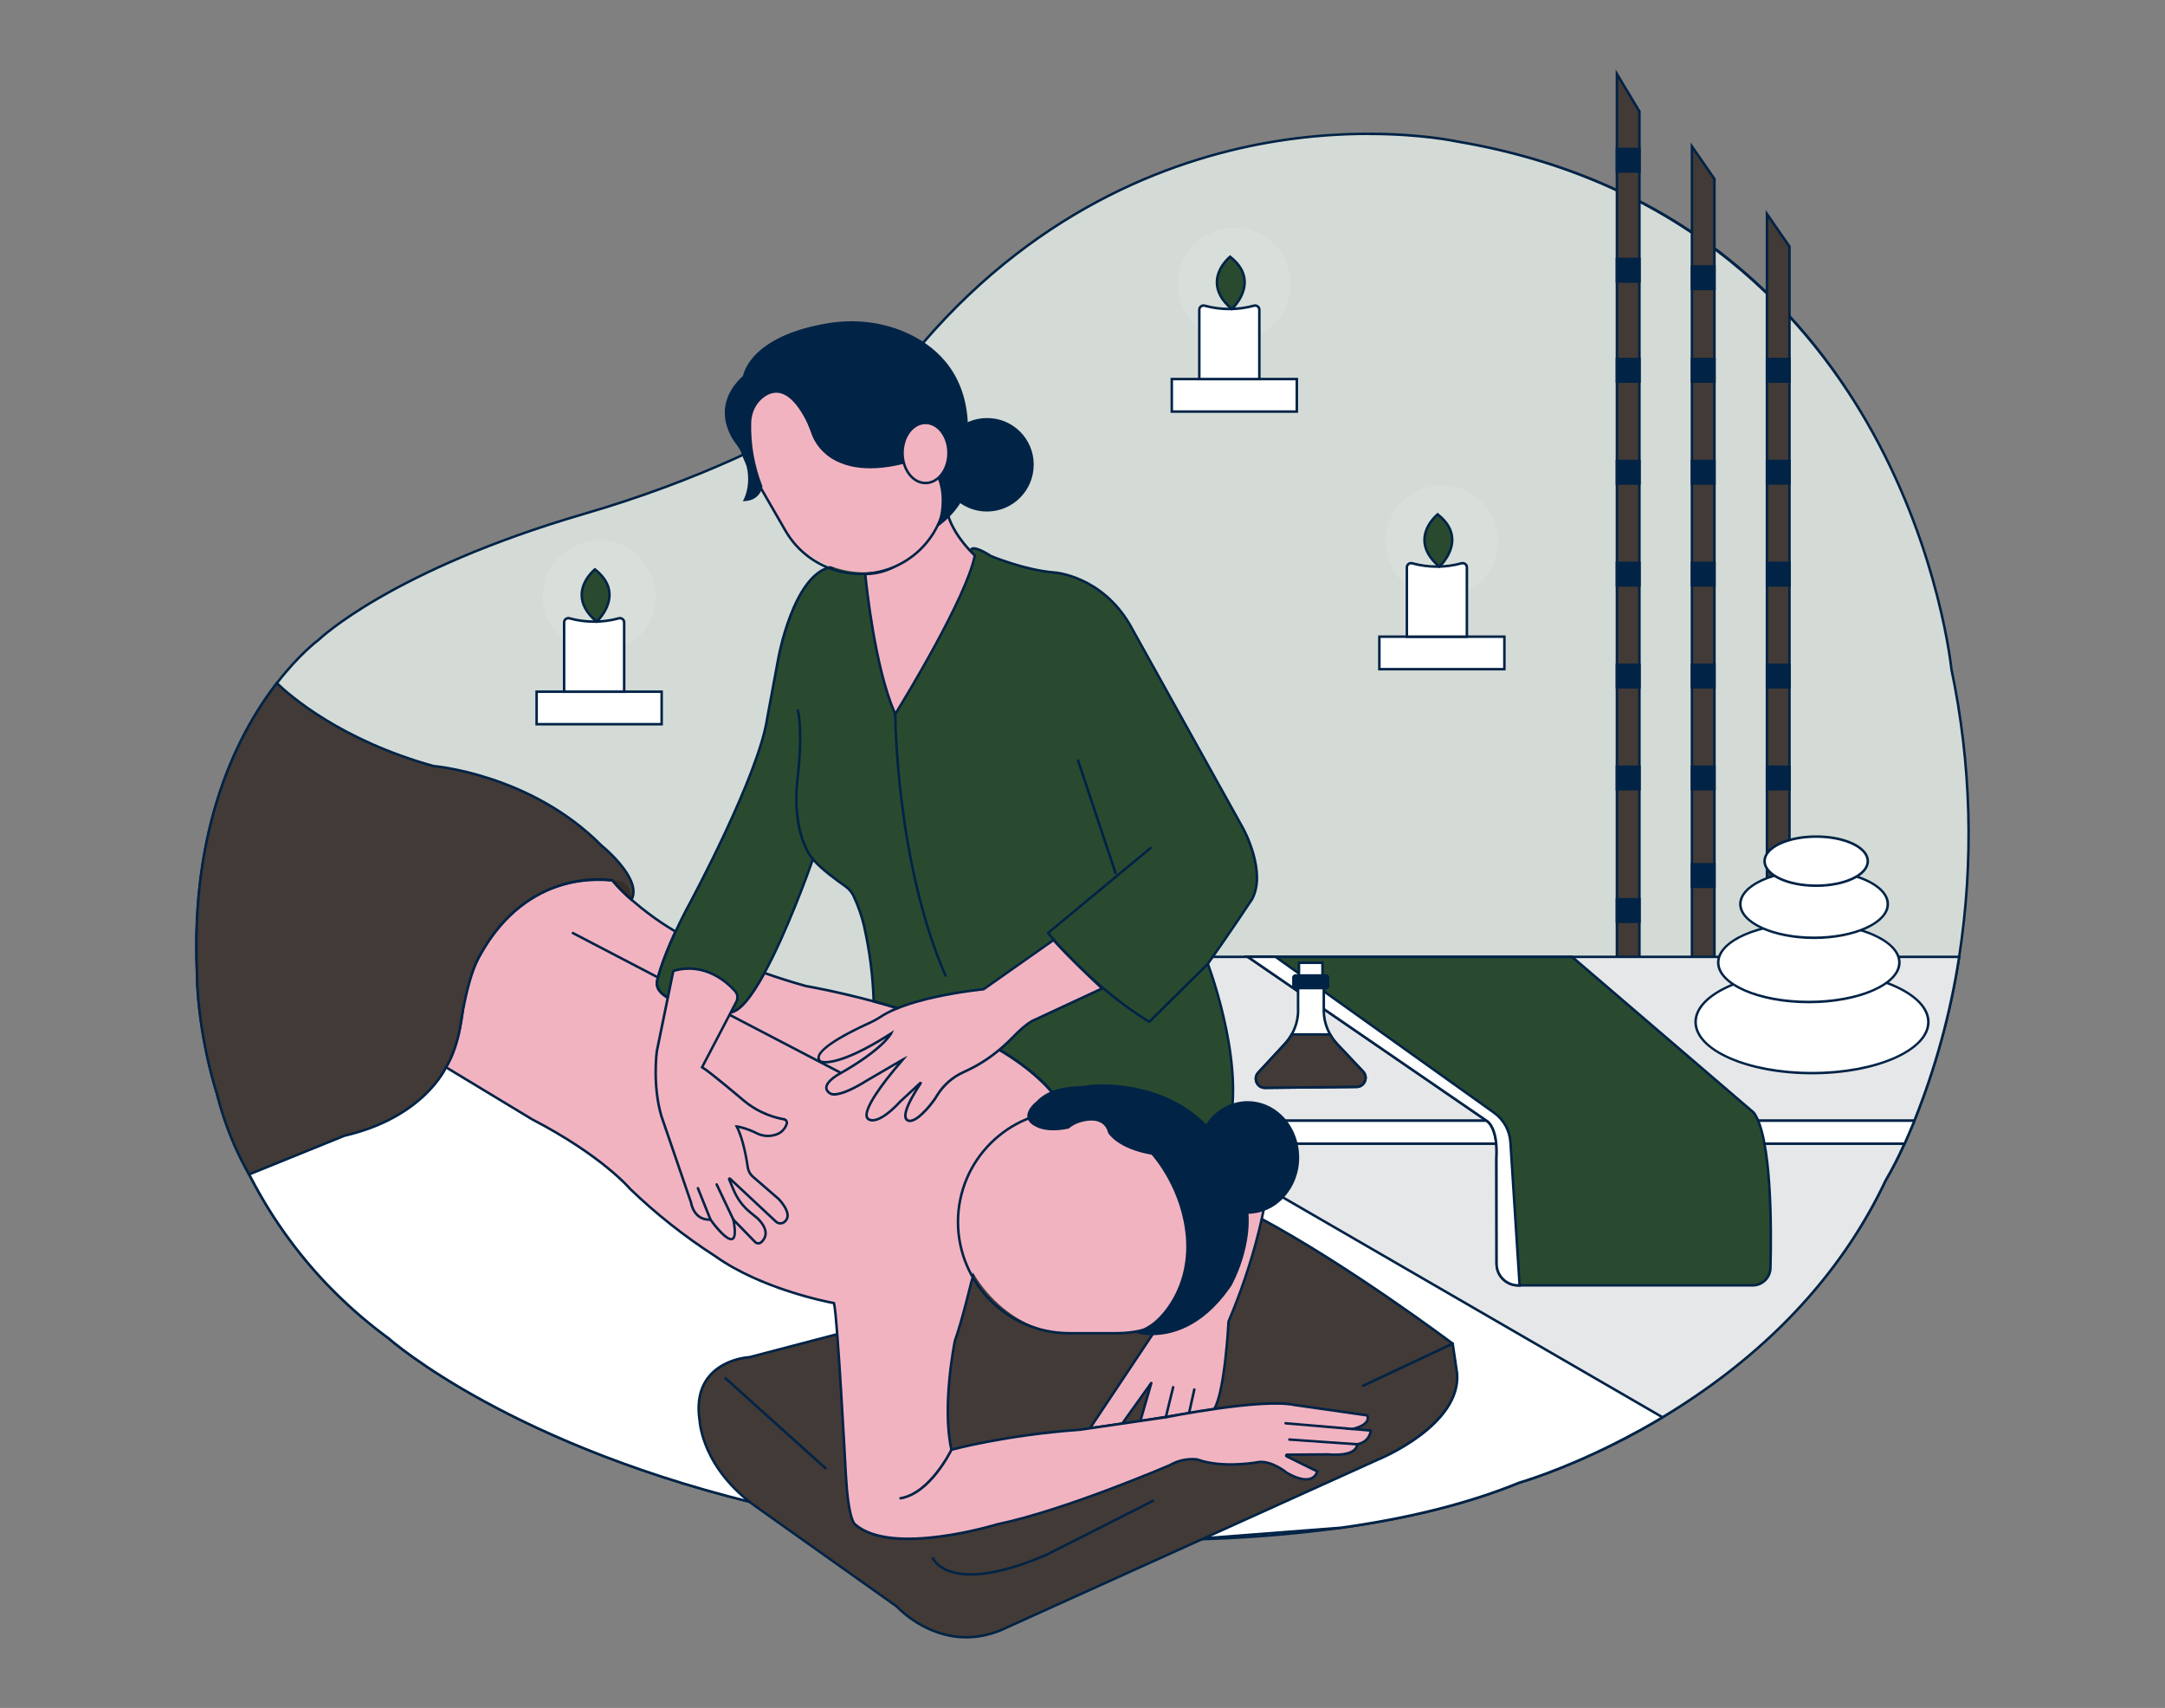 <?xml version="1.0" encoding="UTF-8"?>
<svg xmlns="http://www.w3.org/2000/svg" id="a" width="865.76" height="682.89" viewBox="0 0 865.76 682.89">
  <rect x="0" y="0" width="865.76" height="682.89" fill="#808080" stroke="none"/>
  <path d="M783.45,382.59c-3.45,22.44-9.46,44.41-17.92,65.48v.09c-.83,2.05-1.65,4-2.43,5.76-.49,1.14-1,2.23-1.44,3.26l-.05,.09c-2.26,5.07-4.8,10-7.61,14.79-2.08,4.4-4.29,8.66-6.64,12.79-24.44,43.08-62,70.76-92.05,87.29-3.44,1.9-6.78,3.65-10,5.24-21.84,10.95-37.65,15.41-37.65,15.41-21.49,8.82-46,14.56-71.59,18.1-19.9,2.66-39.93,4.2-60,4.63-86.07,2.13-166.27-12.68-166.27-12.68-106-24.14-154.25-67.62-154.25-67.62-3.78-2.77-7.38-5.62-10.8-8.53l-1.69-1.46c-.57-.48-1.12-1-1.67-1.47l-1.83-1.65c-1-.93-2-1.86-3-2.81-.53-.49-1-1-1.55-1.5-.9-.86-1.79-1.75-2.65-2.64-.63-.63-1.25-1.26-1.85-1.9-1.46-1.53-2.88-3.07-4.24-4.62-.46-.51-.92-1-1.36-1.54-6.43-7.4-12.26-15.31-17.44-23.63-.65-1.05-1.27-2.09-1.89-3.13s-1.24-2.1-1.83-3.16-1.19-2.1-1.75-3.14c-2.74-5-5.15-10-7.27-14.91-.12-.27-.24-.55-.34-.81-.42-.94-.82-1.89-1.2-2.84s-.67-1.64-1-2.46c-1.08-2.69-2-5.34-2.95-7.95-.23-.66-.46-1.31-.67-2-.57-1.68-1.11-3.42-1.57-5.05l-.19-.61c-8.31-27.54-8-47.9-8-47.9-2.66-59.53,16.84-96.76,31.92-116.37,9.16-11.89,16.69-17.31,16.69-17.31,0,0,28.15-27.62,106.34-50.42,92.4-26.95,135.24-68.16,135.24-68.16,92.69-107.92,213.6-80.7,213.6-80.7,180.51,30.42,197.75,210.93,197.75,210.93,7.95,37.87,9,76.87,3.1,115.11Z" fill="#2A4A30"></path>
  <g opacity=".8">
    <path d="M783.45,382.59c-3.45,22.44-9.46,44.41-17.92,65.48v.09c-.83,2.05-1.65,4-2.43,5.76-.49,1.14-1,2.23-1.44,3.26l-.05,.09c-2.26,5.07-4.8,10-7.61,14.79-2.08,4.4-4.29,8.66-6.64,12.79-24.44,43.08-62,70.76-92.05,87.29-3.44,1.9-6.78,3.65-10,5.24-21.84,10.95-37.65,15.41-37.65,15.41-21.49,8.82-46,14.56-71.59,18.1-19.9,2.66-39.93,4.2-60,4.63-86.07,2.13-166.27-12.68-166.27-12.68-106-24.14-154.25-67.62-154.25-67.62-3.78-2.77-7.38-5.62-10.8-8.53l-1.69-1.46c-.57-.48-1.12-1-1.67-1.47l-1.83-1.65c-1-.93-2-1.86-3-2.81-.53-.49-1-1-1.55-1.5-.9-.86-1.79-1.75-2.65-2.64-.63-.63-1.25-1.26-1.85-1.9-1.46-1.53-2.88-3.07-4.24-4.62-.46-.51-.92-1-1.36-1.54-6.43-7.4-12.26-15.31-17.44-23.63-.65-1.05-1.27-2.09-1.89-3.13s-1.24-2.1-1.83-3.16-1.19-2.1-1.75-3.14c-2.74-5-5.15-10-7.27-14.91-.12-.27-.24-.55-.34-.81-.42-.94-.82-1.89-1.2-2.84s-.67-1.64-1-2.46c-1.08-2.69-2-5.34-2.95-7.95-.23-.66-.46-1.31-.67-2-.57-1.68-1.11-3.42-1.57-5.05l-.19-.61c-8.31-27.54-8-47.9-8-47.9-2.66-59.53,16.84-96.76,31.92-116.37,9.16-11.89,16.69-17.31,16.69-17.31,0,0,28.15-27.62,106.34-50.42,92.4-26.95,135.24-68.16,135.24-68.16,92.69-107.92,213.6-80.7,213.6-80.7,180.51,30.42,197.75,210.93,197.75,210.93,7.95,37.87,9,76.87,3.1,115.11Z" fill="#fff"></path>
  </g>
  <path d="M459.04,616.22c-78.53,0-148.58-12.76-149.33-12.9-104.93-23.9-154.01-67.3-154.49-67.74-3.73-2.73-7.37-5.61-10.79-8.52l-1.69-1.46c-.3-.26-.61-.53-.91-.8-.25-.23-.51-.45-.76-.67l-1.84-1.66c-1.01-.94-2.01-1.87-3.01-2.82-.25-.23-.49-.47-.73-.71-.26-.26-.53-.52-.81-.78-.88-.84-1.78-1.73-2.67-2.66-.63-.63-1.25-1.26-1.85-1.91-1.56-1.63-2.95-3.15-4.25-4.63l-.31-.34c-.36-.4-.72-.79-1.06-1.21-6.41-7.39-12.3-15.36-17.48-23.68-.65-1.05-1.27-2.1-1.9-3.14-.62-1.04-1.25-2.11-1.84-3.17l-.62-1.11c-.38-.68-.77-1.36-1.13-2.03-2.61-4.76-5.06-9.79-7.29-14.95-.12-.27-.25-.56-.35-.83-.41-.92-.82-1.88-1.2-2.83-.21-.54-.4-.99-.58-1.43l-.42-1.03c-.83-2.07-1.57-4.13-2.29-6.13l-.73-2.04c-.21-.6-.42-1.2-.61-1.82-.56-1.65-1.11-3.41-1.57-5.06l-.19-.6c-8.24-27.3-8.03-47.85-8.02-48.06-2.62-58.6,15.97-95.79,32.02-116.67,9.1-11.81,16.72-17.36,16.79-17.41,.22-.23,29.08-27.92,106.49-50.49,91.2-26.6,134.61-67.63,135.03-68.04,47.95-55.83,103.59-74.84,141.83-80.95,41.43-6.62,71.93,.06,72.23,.13,41.23,6.95,77.32,22.39,107.25,45.89,23.94,18.8,44.01,42.77,59.64,71.23,26.62,48.46,31.2,93.8,31.24,94.25,7.98,38.01,9.03,76.8,3.1,115.23h0c-3.45,22.42-9.47,44.45-17.91,65.5l-.04,.18c-.86,2.13-1.68,4.07-2.44,5.78-.24,.56-.49,1.12-.74,1.67-.24,.54-.48,1.07-.7,1.59l-.07,.14c-2.25,5.03-4.81,10.02-7.62,14.8-2.06,4.36-4.3,8.67-6.64,12.78-25.04,44.14-63.99,71.94-92.24,87.48-3.44,1.9-6.81,3.66-10.02,5.25-21.63,10.84-37.58,15.4-37.74,15.44-19.97,8.2-44.1,14.3-71.66,18.11-19.84,2.65-40.05,4.21-60.06,4.63-5.71,.14-11.4,.21-17.04,.21ZM547.32,54c-10.58,0-23.05,.73-36.72,2.92-38.06,6.09-93.45,25.03-141.22,80.65-.46,.45-44.02,41.64-135.48,68.31-77.14,22.49-105.85,50.02-106.13,50.3-.13,.1-7.64,5.57-16.64,17.26-15.95,20.75-34.42,57.72-31.82,116.04,0,.23-.21,20.64,7.98,47.78l.19,.61c.47,1.65,1.01,3.39,1.57,5.04,.19,.63,.4,1.21,.6,1.8l.73,2.03c.72,1.99,1.46,4.04,2.28,6.1l.42,1.03c.18,.44,.37,.9,.58,1.44,.38,.94,.77,1.89,1.19,2.82,.11,.28,.22,.55,.34,.81,2.22,5.14,4.66,10.14,7.25,14.87,.36,.67,.74,1.34,1.12,2.02l.63,1.12c.59,1.06,1.21,2.11,1.82,3.15,.62,1.04,1.24,2.08,1.89,3.12,5.15,8.27,11,16.2,17.39,23.56,.34,.42,.69,.8,1.04,1.19l.32,.35c1.29,1.48,2.68,2.98,4.23,4.61,.6,.64,1.22,1.26,1.84,1.89,.89,.93,1.78,1.81,2.64,2.63,.29,.26,.56,.53,.83,.81,.23,.23,.46,.46,.71,.69,1,.95,2,1.88,3,2.81l1.82,1.65c.25,.21,.51,.44,.77,.68,.29,.26,.59,.53,.89,.78l1.69,1.46c3.39,2.89,7.02,5.75,10.77,8.5,.52,.47,49.43,43.71,154.06,67.54,.78,.14,81.12,14.78,166.15,12.67,19.97-.43,40.14-1.98,59.95-4.62,27.47-3.8,51.52-9.88,71.47-18.07,.21-.06,16.07-4.59,37.61-15.39,3.2-1.58,6.56-3.34,9.98-5.23,28.15-15.48,66.93-43.16,91.86-87.1,2.33-4.09,4.55-8.38,6.62-12.76,2.8-4.79,5.36-9.75,7.61-14.78l.07-.13c.2-.47,.44-1.01,.68-1.56,.24-.54,.49-1.09,.73-1.66,.74-1.67,1.54-3.57,2.39-5.66l.04-.18c8.43-21,14.45-43,17.89-65.37h0c5.91-38.32,4.87-76.99-3.1-114.93-.05-.51-4.62-45.67-31.15-93.95-24.47-44.53-73.16-100.91-166.19-116.59-.22-.05-13.86-3.03-35.2-3.03Z" fill="#002346"></path>
  <g>
    <g>
      <polygon points="715.59 385.56 706.59 385.56 706.59 85.56 715.59 98.56 715.59 385.56" fill="#423A36"></polygon>
      <path d="M716.09,386.06h-10V83.96l10,14.44V386.06Zm-9-1h8V98.72l-8-11.56V385.06Z" fill="#002346"></path>
    </g>
    <g>
      <rect x="706.59" y="143.56" width="9" height="9" fill="#002346"></rect>
      <path d="M716.09,153.06h-10v-10h10v10Zm-9-1h8v-8h-8v8Z" fill="#002346"></path>
    </g>
    <g>
      <rect x="706.59" y="184.31" width="9" height="9" fill="#002346"></rect>
      <path d="M716.09,193.81h-10v-10h10v10Zm-9-1h8v-8h-8v8Z" fill="#002346"></path>
    </g>
    <g>
      <rect x="706.59" y="225.06" width="9" height="9" fill="#002346"></rect>
      <path d="M716.09,234.56h-10v-10h10v10Zm-9-1h8v-8h-8v8Z" fill="#002346"></path>
    </g>
    <g>
      <rect x="706.59" y="265.81" width="9" height="9" fill="#002346"></rect>
      <path d="M716.09,275.31h-10v-10h10v10Zm-9-1h8v-8h-8v8Z" fill="#002346"></path>
    </g>
    <g>
      <rect x="706.59" y="306.56" width="9" height="9" fill="#002346"></rect>
      <path d="M716.09,316.06h-10v-10h10v10Zm-9-1h8v-8h-8v8Z" fill="#002346"></path>
    </g>
  </g>
  <g>
    <g>
      <polygon points="655.59 385.56 646.59 385.56 646.59 29.56 655.59 44.56 655.59 385.56" fill="#423A36"></polygon>
      <path d="M656.09,386.06h-10V27.76l10,16.67V386.06Zm-9-1h8V44.7l-8-13.33V385.06Z" fill="#002346"></path>
    </g>
    <g>
      <rect x="646.59" y="143.56" width="9" height="9" fill="#002346"></rect>
      <path d="M656.09,153.06h-10v-10h10v10Zm-9-1h8v-8h-8v8Z" fill="#002346"></path>
    </g>
    <g>
      <rect x="646.59" y="59.56" width="9" height="9" fill="#002346"></rect>
      <path d="M656.09,69.06h-10v-10h10v10Zm-9-1h8v-8h-8v8Z" fill="#002346"></path>
    </g>
    <g>
      <rect x="646.59" y="103.56" width="9" height="9" fill="#002346"></rect>
      <path d="M656.09,113.06h-10v-10h10v10Zm-9-1h8v-8h-8v8Z" fill="#002346"></path>
    </g>
    <g>
      <rect x="646.59" y="184.31" width="9" height="9" fill="#002346"></rect>
      <path d="M656.09,193.81h-10v-10h10v10Zm-9-1h8v-8h-8v8Z" fill="#002346"></path>
    </g>
    <g>
      <rect x="646.59" y="225.06" width="9" height="9" fill="#002346"></rect>
      <path d="M656.09,234.56h-10v-10h10v10Zm-9-1h8v-8h-8v8Z" fill="#002346"></path>
    </g>
    <g>
      <rect x="646.59" y="265.81" width="9" height="9" fill="#002346"></rect>
      <path d="M656.09,275.31h-10v-10h10v10Zm-9-1h8v-8h-8v8Z" fill="#002346"></path>
    </g>
    <g>
      <rect x="646.59" y="306.56" width="9" height="9" fill="#002346"></rect>
      <path d="M656.09,316.06h-10v-10h10v10Zm-9-1h8v-8h-8v8Z" fill="#002346"></path>
    </g>
    <g>
      <rect x="646.59" y="359.56" width="9" height="9" fill="#002346"></rect>
      <path d="M656.09,369.06h-10v-10h10v10Zm-9-1h8v-8h-8v8Z" fill="#002346"></path>
    </g>
  </g>
  <g>
    <g>
      <polygon points="685.59 385.56 676.59 385.56 676.59 58.56 685.59 71.56 685.59 385.56" fill="#423A36"></polygon>
      <path d="M686.09,386.06h-10V56.96l10,14.44V386.06Zm-9-1h8V71.72l-8-11.56V385.06Z" fill="#002346"></path>
    </g>
    <g>
      <rect x="676.59" y="143.56" width="9" height="9" fill="#002346"></rect>
      <path d="M686.09,153.06h-10v-10h10v10Zm-9-1h8v-8h-8v8Z" fill="#002346"></path>
    </g>
    <g>
      <rect x="676.59" y="106.56" width="9" height="9" fill="#002346"></rect>
      <path d="M686.09,116.06h-10v-10h10v10Zm-9-1h8v-8h-8v8Z" fill="#002346"></path>
    </g>
    <g>
      <rect x="676.59" y="184.31" width="9" height="9" fill="#002346"></rect>
      <path d="M686.09,193.81h-10v-10h10v10Zm-9-1h8v-8h-8v8Z" fill="#002346"></path>
    </g>
    <g>
      <rect x="676.59" y="225.06" width="9" height="9" fill="#002346"></rect>
      <path d="M686.09,234.56h-10v-10h10v10Zm-9-1h8v-8h-8v8Z" fill="#002346"></path>
    </g>
    <g>
      <rect x="676.59" y="265.81" width="9" height="9" fill="#002346"></rect>
      <path d="M686.09,275.31h-10v-10h10v10Zm-9-1h8v-8h-8v8Z" fill="#002346"></path>
    </g>
    <g>
      <rect x="676.59" y="306.56" width="9" height="9" fill="#002346"></rect>
      <path d="M686.09,316.06h-10v-10h10v10Zm-9-1h8v-8h-8v8Z" fill="#002346"></path>
    </g>
    <g>
      <rect x="676.59" y="345.56" width="9" height="9" fill="#002346"></rect>
      <path d="M686.09,355.06h-10v-10h10v10Zm-9-1h8v-8h-8v8Z" fill="#002346"></path>
    </g>
  </g>
  <g>
    <path d="M761.62,457.17l-.05,.09c-2.25,5.07-4.77,10-7.56,14.79-2.08,4.4-4.3,8.66-6.64,12.79-21.92,38.64-54.4,64.89-82.54,81.81-3.21,1.94-6.36,3.74-9.43,5.43-.03,.02-.05,.04-.08,.05-3.44,1.9-6.78,3.65-10,5.24h-176.74v-120.2h293.04Z" fill="#e6e7e8"></path>
    <path d="M645.44,577.88h-177.36v-121.2h294.39l-.46,.83c-2.23,5.02-4.78,10.01-7.57,14.8-2.01,4.26-4.25,8.58-6.64,12.78-18.43,32.48-46.26,60.07-82.72,81.99-2.98,1.8-6.07,3.58-9.45,5.44l-.17,.09c-3.34,1.86-6.71,3.62-9.93,5.21l-.1,.05Zm-176.36-1h176.12c3.18-1.57,6.5-3.31,9.88-5.18,3.44-1.9,6.52-3.68,9.49-5.47,36.31-21.83,64.02-49.3,82.36-81.63,2.37-4.18,4.6-8.48,6.62-12.76,2.68-4.6,5.12-9.35,7.28-14.17H469.08v119.2Z" fill="#002346"></path>
  </g>
  <g>
    <path d="M783.45,382.59c-3.45,22.44-9.46,44.41-17.92,65.48v.09H468.57v-65.57h314.88Z" fill="#e6e7e8"></path>
    <path d="M765.53,448.66H468.07v-66.57h315.96l-.09,.58c-3.44,22.42-9.47,44.45-17.91,65.5v.4l-.5,.09Zm-296.46-1h296.09c8.31-20.76,14.27-42.48,17.71-64.57H469.07v64.57Z" fill="#002346"></path>
  </g>
  <g>
    <path d="M765.53,448.07v.09c-.83,2.05-1.65,4-2.43,5.76-.49,1.14-1,2.23-1.44,3.26l-.05,.09H468.61v-9.2h296.92Z" fill="#fff"></path>
    <path d="M761.91,457.77H468.11v-10.2h297.92l-.04,.78c-.86,2.14-1.68,4.08-2.44,5.77-.24,.56-.49,1.12-.73,1.66-.25,.55-.48,1.08-.7,1.6l-.22,.39Zm-292.79-1h292.18c.19-.43,.4-.91,.62-1.4,.24-.54,.49-1.09,.73-1.65,.68-1.53,1.41-3.26,2.18-5.15H469.11v8.2Z" fill="#002346"></path>
  </g>
  <g>
    <path d="M664.83,566.65c-3.21,1.94-6.36,3.74-9.43,5.43h-.07c-3.46,1.92-6.82,3.68-10.05,5.29-21.8,10.92-37.58,15.37-37.58,15.37-21.49,8.82-46,14.56-71.59,18.1l-60,4.63c-86.1,2.17-166.3-12.64-166.3-12.64-106-24.14-154.25-67.62-154.25-67.62-3.78-2.77-7.38-5.62-10.8-8.53l-1.69-1.46c-.57-.48-1.12-1-1.67-1.47l-1.83-1.65c-1-.93-2-1.86-3-2.81-.53-.49-1-1-1.55-1.5-.9-.86-1.79-1.75-2.65-2.64-.63-.63-1.25-1.26-1.85-1.9-1.46-1.53-2.88-3.07-4.24-4.62-.46-.51-.92-1-1.36-1.54-6.43-7.4-12.26-15.31-17.44-23.63-.65-1.05-1.27-2.09-1.89-3.13-.62-1.04-1.24-2.1-1.83-3.16-.59-1.06-1.19-2.1-1.75-3.14-2.74-5-5.15-10-7.27-14.91-.12-.27-.24-.55-.34-.81-.42-.94-.82-1.89-1.2-2.84s-.67-1.64-1-2.46c-1.08-2.69-2-5.34-2.95-7.95-.23-.66-.46-1.31-.67-2-.57-1.68-1.11-3.42-1.57-5.05l145.2-79.54,236.37,101.22,44.26,18.95,151.99,88.01Z" fill="#fff"></path>
    <path d="M458.78,616.19c-78.45,0-148.32-12.72-149.07-12.86-104.93-23.9-154.01-67.3-154.49-67.74-3.68-2.7-7.32-5.57-10.79-8.52l-1.69-1.46c-.31-.26-.61-.53-.92-.8-.25-.23-.5-.45-.75-.67l-1.84-1.66c-1.01-.94-2.01-1.87-3.01-2.82-.25-.23-.49-.47-.73-.71-.26-.26-.53-.52-.81-.78-.87-.83-1.77-1.73-2.67-2.66-.63-.63-1.25-1.26-1.85-1.91-1.56-1.63-2.95-3.15-4.25-4.63l-.29-.32c-.37-.4-.73-.8-1.08-1.24-6.4-7.36-12.28-15.33-17.48-23.68-.64-1.03-1.25-2.06-1.86-3.08-.66-1.1-1.28-2.17-1.87-3.23l-.61-1.09c-.39-.69-.77-1.37-1.14-2.05-2.61-4.76-5.06-9.79-7.29-14.95-.12-.27-.25-.56-.35-.83-.41-.92-.81-1.88-1.2-2.83-.21-.53-.39-.97-.57-1.41l-.43-1.05c-.83-2.07-1.57-4.13-2.29-6.13l-.73-2.04c-.21-.6-.42-1.2-.61-1.82-.56-1.65-1.11-3.41-1.57-5.06l-.11-.38,.35-.19,145.41-79.66,.22,.1,280.63,120.17,152.77,88.46-.72,.44c-2.98,1.8-6.07,3.58-9.45,5.44l-.15,.05c-3.33,1.83-6.69,3.6-9.99,5.25-21.59,10.82-37.51,15.36-37.67,15.4-19.98,8.2-44.1,14.3-71.66,18.11l-60.03,4.63c-5.81,.15-11.62,.22-17.36,.22ZM87.6,438.26c.44,1.52,.94,3.12,1.45,4.64,.19,.63,.4,1.21,.6,1.8l.73,2.03c.72,1.99,1.45,4.04,2.28,6.09l.43,1.05c.18,.44,.36,.88,.57,1.41,.38,.94,.77,1.89,1.19,2.82,.11,.28,.22,.55,.34,.81,2.22,5.14,4.66,10.14,7.25,14.87,.37,.68,.75,1.36,1.13,2.04l.62,1.1c.59,1.06,1.21,2.11,1.82,3.15,.64,1.08,1.25,2.09,1.89,3.12,5.17,8.3,11.02,16.23,17.39,23.57,.35,.43,.7,.82,1.06,1.21l.3,.33c1.3,1.48,2.68,2.98,4.23,4.61,.6,.64,1.22,1.26,1.84,1.89,.9,.93,1.79,1.82,2.64,2.63,.29,.26,.56,.53,.83,.81,.23,.23,.46,.46,.71,.69,1,.95,2,1.88,3,2.81l1.82,1.65c.25,.21,.5,.44,.76,.67,.29,.26,.59,.53,.9,.79l1.69,1.46c3.44,2.93,7.07,5.79,10.77,8.5,.52,.47,49.43,43.71,154.07,67.54,.78,.14,81.13,14.78,166.18,12.63l59.97-4.63c27.44-3.8,51.49-9.88,71.44-18.06,.21-.06,16.05-4.58,37.55-15.35,3.32-1.65,6.69-3.43,10.03-5.27l.15-.05c3.06-1.69,5.88-3.31,8.61-4.94l-151.26-87.59-44.21-18.92-236.15-101.12-144.64,79.23Z" fill="#002346"></path>
  </g>
  <g>
    <path d="M503.91,487.05c36,19.27,77,50.19,77,50.19l1.79,12.13c1.35,20.66-31.44,34.13-31.44,34.13l-148,66.93c-25.88,13-44.64-8.09-44.64-8.09l-55.72-39.52c-22.46-15.72-23.1-34.68-23.1-34.68-3.8-24.34,19.87-25.49,19.87-25.49l51.51-13.5,41.07-32,111.66-10.1Z" fill="#423A36"></path>
    <path d="M386.41,655.13c-16.33,0-27.36-11.59-28.12-12.42l-55.68-39.49c-22.4-15.68-23.3-34.88-23.31-35.07-1.16-7.43,.12-13.52,3.81-18.05,5.84-7.17,15.58-7.9,16.49-7.95l51.36-13.46,41.1-32.03h.15s111.81-10.13,111.81-10.13l.13,.07c35.62,19.07,76.65,49.92,77.07,50.23l.16,.12,1.82,12.33c1.36,20.82-30.39,34.11-31.74,34.67l-147.98,66.92c-6.12,3.07-11.86,4.25-17.06,4.25Zm6.03-157.5l-41.04,31.97-.1,.03-51.61,13.52c-.1,0-10.11,.58-15.82,7.6-3.5,4.3-4.71,10.13-3.58,17.32,.01,.25,.92,18.97,22.89,34.35l55.81,39.6c.19,.21,18.81,20.65,44.04,7.97l148.02-66.94c.34-.14,32.46-13.58,31.15-33.64l-1.76-11.89c-2.87-2.15-42.26-31.53-76.64-49.95l-111.36,10.07Z" fill="#002346"></path>
  </g>
  <g>
    <path d="M435.86,571.05l26.57-39.85,36.1-48.46,7.48-2.93s-2.92,20.66-14.74,48.57c0,0-1.37,27.78-5.74,35l-29.53,4.77,4.36-15.09s-.03-.05-.05-.03l-11.57,16.17-12.88,1.85Z" fill="#f2b3c1"></path>
    <path d="M434.83,571.7l27.19-40.78,36.2-48.6,8.41-3.3-.12,.85c-.03,.21-3.06,21-14.74,48.61-.1,2.03-1.5,28.03-5.81,35.15l-.12,.2-.23,.04-30.31,4.9,3.82-13.22-10.1,14.11-14.2,2.04Zm64.02-88.55l-36.01,48.35-25.93,38.9,11.56-1.66,11.69-16.34,.8,.37-.11,.44-4.14,14.33,28.52-4.61c4.17-7.33,5.54-34.29,5.55-34.57l.04-.17c10.32-24.38,13.87-43.41,14.57-47.59l-6.53,2.56Z" fill="#002346"></path>
  </g>
  <g>
    <path d="M700.82,513.93h-93.73c-4.77,0-8.63-3.86-8.63-8.63h0l-.06-42.09c.72-12.93-4-15.15-4-15.15l-95.42-65.47h129.67l72.61,62.24c7.26,9.72,7.11,46.61,6.7,62.14-.1,3.87-3.27,6.96-7.14,6.96Z" fill="#2A4A30"></path>
    <path d="M700.83,514.43h-93.73c-5.03,0-9.13-4.1-9.13-9.13l-.06-42.09c.69-12.36-3.67-14.68-3.72-14.7l-96.81-66.42h131.47l72.83,62.44c7.36,9.86,7.21,46.96,6.8,62.45-.11,4.18-3.46,7.45-7.64,7.45Zm-200.23-131.34l94.09,64.56c.14,.06,4.95,2.47,4.22,15.59l.06,42.06c0,4.48,3.65,8.13,8.13,8.13h93.73c3.63,0,6.55-2.84,6.64-6.47,.41-15.37,.57-52.11-6.57-61.78l-72.43-62.08h-127.87Z" fill="#002346"></path>
  </g>
  <g>
    <path d="M607.67,513.93h-.58c-4.77,0-8.63-3.86-8.63-8.63h0l-.06-42.09c.72-12.93-4-15.15-4-15.15l-95.42-65.47h11.12l87.36,62.33c3.84,2.75,6.24,7.08,6.54,11.79l3.67,57.22Z" fill="#fff"></path>
    <path d="M608.21,514.43h-1.11c-5.03,0-9.13-4.1-9.13-9.13l-.06-42.09c.69-12.36-3.67-14.68-3.72-14.7l-96.81-66.42h12.89l.13,.09,87.36,62.33c3.98,2.85,6.44,7.28,6.75,12.17l3.7,57.75Zm-107.61-131.34l94.09,64.56c.14,.06,4.95,2.47,4.22,15.59l.06,42.06c0,4.48,3.65,8.13,8.13,8.13h.05l-3.64-56.69c-.29-4.58-2.6-8.74-6.33-11.42l-87.23-62.24h-9.35Z" fill="#002346"></path>
  </g>
  <g>
    <path d="M548.12,571.98l-7.23-.63c8-2,5.79-5.45,5.79-5.45l-29-4.15c-13.19-2.81-51.48,4.9-51.48,4.9l-34.33,5c-30.11,2.12-51.41,8-51.41,8-4-17.62,1.41-43.7,1.41-43.7,2.58-6.81,6.57-23.48,6.57-23.48,3.93-10.65,5.23-25.52,5.67-33.56,.31-5.73,2.31-11.23,5.74-15.83,8.53-11.4,23.27-23.15,23.27-23.15v-.08c-.06-.07-.11-.16-.16-.23l-.12-.16c-1.5-2.17-8.53-11.42-25-20.73l-.87-.48c-2.47-1.32-5-2.57-7.63-3.78-4.55-2.11-9.26-4-14-5.8-.1-.03-.2-.07-.3-.11-5.18-1.79-10.87-3.47-17.09-5,.34-.15,.69-.28,1.05-.41-1.55-.47-3.07-.92-4.57-1.35-1.75-.49-3.45-1-5.12-1.43h0c-15.44-4.15-27-6.1-27-6.1-5.95-1.67-11.5-3.42-16.65-5.26-4.71,8.64-9.51,15.19-13.44,15.74h-.13c-2.25-.16-31.87-2.44-29.28-12.84,0,0,1.45-6.86,7.31-19.44-7.79-4.59-15.02-10.09-21.52-16.37h0c-1.32-1.28-2.56-2.65-3.7-4.09-31.55-2.87-47.88,18.9-54.67,33.23-2.78,6.01-4.55,12.44-5.23,19.03-1.58,14-6.69,22.44-6.69,22.44l34.47,20.84c28.4,14.75,39.21,27.83,39.21,27.83,10.43,10.04,21.82,19.04,34,26.87,19.43,13.87,47.49,18.77,47.49,18.77,1.35,4.06,4.74,68.29,4.74,68.29,.12,2.26,.27,4.26,.42,6.05h0c1.2,13.12,3.28,14.11,3.28,14.11,14.66,13.1,56.88,0,56.88,0,27.13-5.59,68.88-23.58,68.88-23.58,3.33-1.93,7.18-2.76,11-2.37,10.48,3.88,25.1,1,25.1,1,5.33-.25,10.9,4.44,10.9,4.44,5.8,3.23,8.83,2.85,10.4,1.78,.84-.57,1.43-1.43,1.65-2.42l-12.22-6.05c-.32-.16-.21-.63,.15-.63l16.22-.12c12.43,1,11.79-4.06,11.79-4.06,5.33-.92,5.45-5.48,5.45-5.48Z" fill="#f2b3c1"></path>
    <path d="M363.27,615.83c-8.53,0-16.61-1.49-21.65-5.96-.54-.36-2.38-2.46-3.48-14.47-.18-2.2-.32-4.13-.42-6.07-.03-.63-3.28-61.89-4.64-67.88-3.15-.59-29.18-5.81-47.38-18.8-12.16-7.81-23.63-16.88-34.06-26.92-.15-.17-11.13-13.22-39.09-27.75l-34.93-21.11,.26-.43c.05-.08,5.07-8.52,6.62-22.24,.69-6.65,2.46-13.11,5.27-19.18,5.26-11.11,21.17-36.61,55.17-33.52l.21,.02,.13,.17c1.13,1.42,2.36,2.78,3.66,4.04,6.47,6.25,13.68,11.73,21.43,16.3l.39,.23-.19,.41c-5.76,12.37-7.26,19.26-7.27,19.33-.35,1.39-.09,2.63,.77,3.82,3.88,5.35,19.46,7.81,28.06,8.42h.09c2.22-.32,6.34-3.26,13-15.48l.2-.38,.4,.14c5.12,1.83,10.71,3.6,16.62,5.25,.06,0,11.71,1.99,27,6.1,1.13,.29,2.28,.62,3.45,.96,.55,.16,1.11,.32,1.67,.47,1.51,.43,3.03,.88,4.58,1.35l1.44,.44-.97,.35c5.49,1.39,10.73,2.95,15.59,4.63,.12,.05,.2,.08,.28,.1,5.75,2.18,10.08,3.97,14.07,5.83,2.7,1.24,5.21,2.48,7.66,3.79l.88,.48c16.35,9.24,23.4,18.32,25.17,20.88l.18,.26s.04,.06,.06,.09l.12,.14v.43l-.19,.23c-.15,.12-14.79,11.84-23.18,23.06-3.38,4.53-5.33,9.91-5.64,15.56-.44,8.01-1.76,23.03-5.7,33.71-.02,.11-4.01,16.72-6.57,23.48-.03,.18-5.22,25.6-1.5,42.91,3.42-.89,23.72-5.96,51-7.88l34.29-5c1.54-.31,38.52-7.69,51.66-4.89l29.19,4.18,.12,.19s.68,1.09,.15,2.42c-.48,1.21-1.76,2.22-3.8,3.02l5.18,.45v.47s-.2,4.75-5.48,5.88c-.06,.47-.27,1.24-.98,1.99-1.8,1.89-5.62,2.61-11.33,2.15l-15.48,.12,11.95,5.91-.09,.38c-.25,1.11-.91,2.08-1.86,2.72-2.32,1.58-5.99,.99-10.92-1.76-.13-.1-5.57-4.61-10.63-4.38-.53,.11-14.75,2.84-25.24-1.01-3.72-.36-7.4,.43-10.64,2.31-.47,.21-42.16,18.1-69.03,23.64-1.11,.35-19.2,5.87-35.64,5.87Zm-184.28-189.3l34.05,20.59c28.14,14.61,39.23,27.81,39.34,27.94,10.34,9.96,21.76,18.97,33.89,26.77,19.14,13.66,47.03,18.65,47.31,18.7l.29,.05,.09,.28c1.36,4.08,4.63,65.8,4.76,68.42,.1,1.93,.24,3.85,.42,6.03,1.12,12.21,2.96,13.67,3.04,13.72,14.37,12.82,56.06,.08,56.47-.05,26.82-5.53,68.41-23.38,68.83-23.56,3.39-1.97,7.29-2.81,11.25-2.41l.12,.03c10.22,3.79,24.68,1.01,24.83,.98,5.54-.27,11.09,4.35,11.32,4.55,5.62,3.12,8.44,2.68,9.8,1.75,.63-.43,1.09-1.04,1.34-1.74l-11.85-5.86c-.35-.17-.53-.56-.44-.94,.09-.38,.42-.64,.81-.65l16.22-.12c6.73,.54,9.44-.69,10.54-1.81,.83-.85,.76-1.66,.76-1.69l-.05-.46,.46-.09c3.88-.67,4.77-3.42,4.98-4.53l-9.69-.84,2.9-.72c3.94-.98,5.19-2.28,5.56-3.18,.23-.58,.12-1.07,.02-1.32l-28.74-4.11c-12.97-2.76-50.93,4.82-51.31,4.89l-34.36,5c-29.75,2.1-51.14,7.93-51.35,7.99l-.5,.14-.12-.51c-3.98-17.52,1.35-43.65,1.41-43.91,2.56-6.78,6.53-23.33,6.57-23.5,3.91-10.61,5.22-25.52,5.66-33.47,.32-5.84,2.34-11.41,5.84-16.1,7.76-10.37,20.78-21.15,23.02-22.97l-.03-.05c-1.25-1.81-8.27-11.23-24.85-20.59l-.87-.48c-2.42-1.29-4.91-2.53-7.6-3.76-3.97-1.84-8.28-3.63-13.97-5.79-.09-.02-.21-.07-.32-.12-5.25-1.81-10.99-3.49-17.01-4.97l-1.43-.35,1.09-.48c-1.08-.32-2.14-.63-3.2-.94-.56-.16-1.12-.32-1.67-.48-1.16-.33-2.3-.66-3.43-.95-15.24-4.1-26.84-6.07-26.96-6.09-5.82-1.63-11.3-3.35-16.33-5.14-5.49,10-9.94,15.11-13.6,15.62h-.2c-2.45-.17-23.79-1.88-28.83-8.83-1.03-1.42-1.34-2.98-.93-4.63,.01-.05,1.49-6.89,7.15-19.12-7.67-4.56-14.81-10.01-21.22-16.21-1.28-1.24-2.49-2.58-3.61-3.97-33.22-2.9-48.8,22.07-53.96,32.97-2.76,5.97-4.51,12.32-5.18,18.87-1.38,12.19-5.47,20.3-6.51,22.21Z" fill="#002346"></path>
  </g>
  <path d="M344.09,433.56c-.08,0-.16-.02-.23-.06l-115-60c-.24-.13-.34-.43-.21-.67,.13-.24,.43-.34,.67-.21l115,60c.24,.13,.34,.43,.21,.67-.09,.17-.26,.27-.44,.27Z" fill="#002346"></path>
  <path d="M270.12,372.45c11.26,6.71,23.16,12.25,35.54,16.55-4.71,8.64-9.51,15.19-13.44,15.74h-.13c-2.25-.16-31.87-2.44-29.28-12.84,0,0,1.45-6.87,7.31-19.45Z" fill="#f9b499"></path>
  <path d="M359,403.15c5.19,1.57,10.62,3.36,16,5.37-5.18-1.79-10.87-3.47-17.09-5,.39-.11,.74-.24,1.09-.37Z" fill="#f9b499"></path>
  <path d="M422.8,439.42c-1.5-2.17-8.53-11.42-25-20.73,10.68,5.77,19.77,12.66,25,20.73Z" fill="#f9b499"></path>
  <g>
    <path d="M500.71,359.52c-8.87,13.44-17.71,25.86-17.71,25.86,0,0,16.22,42.09,7.59,68.71l-67.44-14.2v-.08l-.16-.23-.12-.16c-1.5-2.17-8.53-11.42-25-20.73l-.87-.48c-6.91-3.8-14.14-7.01-21.6-9.58-.1-.03-.2-.07-.3-.11-5.18-1.79-10.87-3.47-17.09-5,.34-.15,.69-.28,1.05-.41-3.35-1-6.6-1.94-9.69-2.78-.3-9.98-1.56-19.92-3.75-29.66v-.08c-1-4.29-2.45-8.46-4.33-12.44,0,0,0-.02-.01-.03-.74-1.52-1.89-2.81-3.27-3.78-3.37-2.36-10.18-7.34-12.92-10.83,0,0-9.47,27.32-19.36,45.45-4.71,8.64-9.51,15.19-13.44,15.74h-.13c-2.25-.16-31.87-2.44-29.28-12.84,0,0,1.45-6.86,7.31-19.44,1.6-3.47,3.54-7.36,5.88-11.66,0,0,27.38-50.7,30.76-73.69l4.39-23.66s5.9-32.66,20.36-36.53c.45-.12,.91-.21,1.37-.27,15.46-2.08,55.33-6.14,55.33-6.14,0,0-.83-3.72,8,1.86,0,0,13.18,5.58,25.36,6.59,0,0,18.5,1,30.17,20.8l45.38,81.63s9.4,17.22,3.53,28.17Z" fill="#2A4A30"></path>
    <path d="M490.93,454.67l-68.28-14.38v-.33l-.18-.25c-1.25-1.81-8.27-11.23-24.85-20.59l-.86-.48c-6.87-3.78-14.11-6.99-21.52-9.54-.1-.03-.22-.07-.34-.12-5.25-1.81-10.99-3.49-17.01-4.97l-1.43-.35,1.08-.47c-3.09-.91-5.82-1.69-8.3-2.37l-.36-.1v-.37c-.31-9.93-1.57-19.87-3.75-29.57v-.11c-.98-4.21-2.43-8.37-4.29-12.31-.7-1.43-1.77-2.67-3.12-3.61-3.46-2.42-9.46-6.83-12.46-10.25-1.68,4.73-10.27,28.5-19.1,44.69-5.58,10.24-10.1,15.48-13.81,16h-.2c-2.45-.17-23.79-1.88-28.83-8.83-1.03-1.42-1.34-2.98-.93-4.63,.01-.05,1.52-7.04,7.34-19.53,1.72-3.73,3.7-7.66,5.89-11.69,.27-.5,27.38-50.88,30.7-73.52l4.39-23.68c.24-1.34,6.12-33.02,20.72-36.92,.47-.12,.95-.22,1.43-.28,14.4-1.94,50.41-5.64,54.89-6.09,.04-.33,.2-.71,.56-.97,1.17-.83,3.86,.11,8.21,2.85,.06,.02,13.18,5.52,25.13,6.51,.17,0,18.89,1.24,30.56,21.04l45.39,81.64c.39,.72,9.47,17.59,3.53,28.65l-.02,.04c-8.14,12.33-16.35,23.94-17.57,25.66,1.32,3.56,15.74,43.38,7.5,68.79l-.14,.43Zm-67.41-15.22l66.74,14.05c8.17-26.17-7.56-67.53-7.72-67.95l-.1-.25,.16-.22c.09-.12,8.93-12.55,17.69-25.83,5.66-10.59-3.45-27.5-3.54-27.67l-45.38-81.63c-11.4-19.33-29.58-20.53-29.76-20.54-12.13-1.01-25.4-6.57-25.53-6.63-5.69-3.59-6.97-3.06-7.17-2.92-.21,.15-.15,.49-.14,.49l.12,.55-.56,.06c-.4,.04-40.04,4.08-55.31,6.14-.45,.06-.88,.15-1.31,.26-13.99,3.74-19.94,35.81-20,36.14l-4.39,23.66c-3.35,22.8-30.54,73.33-30.81,73.84-2.18,4.01-4.16,7.92-5.87,11.63-5.76,12.37-7.26,19.27-7.27,19.33-.35,1.39-.09,2.63,.77,3.82,3.88,5.35,19.46,7.81,28.06,8.42h.09c2.22-.32,6.34-3.26,13-15.48,9.76-17.88,19.23-45.1,19.33-45.38l.3-.87,.57,.72c2.76,3.51,9.88,8.68,12.82,10.73,1.49,1.04,2.67,2.41,3.44,3.97,1.91,4.04,3.38,8.26,4.38,12.57v.11c2.17,9.6,3.43,19.49,3.75,29.36,2.76,.75,5.82,1.63,9.35,2.68l1.45,.43-.98,.36c5.49,1.39,10.73,2.95,15.59,4.63,.12,.05,.2,.08,.28,.1,7.49,2.58,14.78,5.81,21.7,9.62l.87,.48c16.35,9.24,23.4,18.32,25.17,20.88l.23,.32Z" fill="#002346"></path>
  </g>
  <g>
    <path d="M389.82,222.1c-3.64,18.16-31.82,63.41-31.82,63.41-8.66-19.27-12-56-12-56,20.07-.34,25.27-20.77,25.27-20.77,1.4-.98,2.69-2.1,3.85-3.36,1.75-1.81,3.16-3.52,3.16-3.52,.86,10.57,11.54,20.24,11.54,20.24Z" fill="#f2b3c1"></path>
    <path d="M357.93,286.57l-.38-.86c-8.6-19.12-12.01-55.79-12.04-56.16l-.05-.54h.54c19.44-.34,24.74-20.2,24.79-20.4l.05-.18,.15-.11c1.37-.95,2.64-2.06,3.77-3.29,1.72-1.78,3.13-3.48,3.14-3.5l.78-.95,.1,1.23c.83,10.25,11.27,19.82,11.38,19.91l.21,.19-.06,.28c-3.62,18.04-31.6,63.12-31.89,63.58l-.5,.8Zm-11.38-56.57c.45,4.51,3.83,36.53,11.53,54.44,3.77-6.14,27.68-45.47,31.2-62.16-1.5-1.41-9.98-9.74-11.36-19.21-.59,.67-1.46,1.66-2.43,2.67-1.13,1.23-2.4,2.35-3.78,3.32-.59,2.04-6.39,20.29-25.15,20.95Z" fill="#002346"></path>
  </g>
  <g>
    <rect x="383.09" y="444.06" width="108" height="89" rx="44.5" ry="44.5" fill="#f2b3c1"></rect>
    <path d="M446.59,533.56h-19c-24.81,0-45-20.19-45-45s20.19-45,45-45h19c24.81,0,45,20.19,45,45s-20.19,45-45,45Zm-19-89c-24.26,0-44,19.74-44,44s19.74,44,44,44h19c24.26,0,44-19.74,44-44s-19.74-44-44-44h-19Z" fill="#002346"></path>
  </g>
  <g>
    <path d="M519,462.78c.05,5.9-2.16,11.59-6.19,15.9-3.58,3.89-8.61,6.11-13.89,6.14-11.1,0-20.08-9.86-20.08-22,0-11.46,7.95-20.87,18.13-21.94,.65-.08,1.3-.11,1.95-.11,11.08-.04,20.08,9.88,20.08,22.01Z" fill="#002346"></path>
    <path d="M498.93,485.32c-11.35,0-20.58-10.09-20.58-22.5,0-11.68,7.99-21.32,18.58-22.44,.66-.08,1.34-.11,2.01-.11,5.12,0,10.03,2.06,13.84,5.84,4.28,4.27,6.74,10.34,6.74,16.66,.05,6.05-2.19,11.82-6.32,16.24-3.65,3.98-8.85,6.27-14.25,6.3Zm-.09-44.05c-.6,0-1.21,.04-1.8,.11-10.09,1.06-17.69,10.28-17.69,21.44,0,11.86,8.78,21.5,19.58,21.5,5.12-.03,10.05-2.2,13.52-5.98,3.96-4.24,6.11-9.76,6.06-15.56h0c0-6.06-2.35-11.88-6.45-15.96-3.61-3.6-8.29-5.59-13.13-5.55h-.09Z" fill="#002346"></path>
  </g>
  <g>
    <path d="M252.51,359.73c-2.76-2.35-5.31-4.94-7.62-7.74,0,0-32.84-6.34-52.89,29.81,0,0-4.64,6.21-8.14,29.61,0,0-1.46,8.88-5.51,15.3,0,0-8.46,19.94-40.57,27.38l-38.2,15.48c-2.03-3.57-4.07-7.58-6-12-3.18-7.31-5.33-14.16-6.81-20.16-3.06-9.74-5.65-21.26-7.12-34.28-.96-8.53-.88-13.62-.88-13.62-2.66-59.53,16.84-96.76,31.92-116.37,4.48,4.32,25.13,22.7,62.64,33.16,0,0,38.74,3,67.2,31.78,0,0,6.75,5.43,10.43,11.52,.06,.09,.12,.19,.17,.29,.16,.27,.31,.53,.45,.8,.01,.04,.03,.07,.05,.1,1.65,3.09,2.37,6.27,.88,8.94Z" fill="#423A36"></path>
    <path d="M99.37,470.19l-.22-.38c-2.21-3.89-4.24-7.95-6.02-12.05-2.83-6.51-5.13-13.32-6.84-20.24-3.37-10.72-5.77-22.28-7.13-34.34-.95-8.47-.89-13.63-.89-13.69-2.62-58.6,15.97-95.79,32.02-116.67l.34-.44,.4,.39c5.35,5.16,25.66,22.79,62.43,33.04,.29,.01,39.16,3.33,67.42,31.91,.24,.19,6.82,5.52,10.5,11.61,.06,.09,.13,.2,.19,.32,.15,.25,.31,.52,.45,.8l.05,.1c1.99,3.73,2.28,6.89,.88,9.42l-.3,.53-.46-.39c-2.73-2.32-5.27-4.9-7.56-7.66-2.59-.41-33.3-4.47-52.19,29.59-.08,.12-4.65,6.52-8.08,29.44-.06,.37-1.52,9.06-5.58,15.49-.05,.13-8.89,20.19-40.88,27.6l-38.53,15.62Zm11.38-196.31c-15.87,20.83-34.07,57.69-31.48,115.6,0,.08-.06,5.19,.88,13.59,1.35,12,3.74,23.5,7.1,34.18,1.7,6.89,3.98,13.65,6.8,20.11,1.71,3.93,3.65,7.83,5.76,11.57l37.79-15.31c31.54-7.31,40.21-26.91,40.3-27.11,3.98-6.33,5.46-15.1,5.48-15.19,3.48-23.25,8.04-29.57,8.23-29.83,19.96-35.99,53.06-30.06,53.38-30l.18,.03,.11,.14c2.15,2.6,4.52,5.04,7.07,7.26,.9-2.12,.51-4.78-1.16-7.9-.02-.03-.06-.1-.08-.17-.11-.2-.25-.45-.41-.71-.06-.11-.1-.19-.16-.27-3.6-5.96-10.26-11.35-10.33-11.41-28.05-28.36-66.54-31.64-66.92-31.67-36.22-10.09-56.59-27.27-62.54-32.91Z" fill="#002346"></path>
  </g>
  <g>
    <path d="M412.87,185.78c.03,10.05-8.08,18.22-18.13,18.25-10.05,.03-18.22-8.08-18.25-18.13-.03-10.05,8.08-18.22,18.13-18.25,.02,0,.03,0,.05,0,9.99-.07,18.13,7.97,18.2,17.96,0,.06,0,.11,0,.17Z" fill="#002346"></path>
    <path d="M394.68,204.53c-4.97,0-9.64-1.93-13.17-5.43-3.54-3.52-5.5-8.21-5.52-13.2-.02-4.99,1.91-9.69,5.43-13.23,3.52-3.54,8.21-5.5,13.2-5.52h.13c4.96,0,9.59,1.9,13.09,5.35,3.53,3.49,5.5,8.14,5.53,13.1v.17c.03,10.31-8.32,18.72-18.63,18.75h-.06Zm.12-36.38h-.12c-4.78,.02-9.21,1.87-12.54,5.22s-5.16,7.8-5.14,12.53c.02,4.73,1.87,9.16,5.22,12.49,3.34,3.32,7.76,5.14,12.47,5.14h.06c9.75-.03,17.66-7.99,17.63-17.75v-.17c-.03-4.7-1.89-9.1-5.23-12.4-3.31-3.27-7.69-5.07-12.34-5.07Z" fill="#002346"></path>
  </g>
  <g>
    <rect x="302.42" y="134.11" width="68.96" height="97.25" rx="34.48" ry="34.48" transform="translate(-46.23 192.93) rotate(-30)" fill="#f2b3c1"></rect>
    <path d="M344.03,229.95c-12.1,0-23.88-6.27-30.35-17.48l-14.14-24.5c-9.64-16.7-3.9-38.14,12.8-47.78,16.7-9.64,38.14-3.9,47.78,12.8l14.14,24.5c9.64,16.7,3.9,38.14-12.8,47.78h0c-5.49,3.17-11.5,4.68-17.43,4.68Zm-14.26-93.44c-5.76,0-11.59,1.46-16.93,4.54-16.23,9.37-21.81,30.19-12.44,46.42l14.14,24.5c9.37,16.23,30.19,21.81,46.42,12.44l.25,.43-.25-.43c16.23-9.37,21.81-30.19,12.44-46.42l-14.14-24.5c-6.29-10.89-17.73-16.98-29.49-16.98Z" fill="#002346"></path>
  </g>
  <g>
    <path d="M375.59,209.56s5-14-3.35-23.8l-9.92-11s-11.06,1.21-17.3-13.33c0,0,1.7,21.29,15.91,19.64,0,0-10.57,7.21-22-6.74-2.05-2.56-3.7-5.41-4.9-8.46-1.34-3.24-4.26-8.36-9.8-10,.28,.3,4.56,5.16,6.23,15.23,0,0,2.08,10.74,10.74,13.86,0,0-10.74,2.08-17-13.86-1.13-2.87-2.6-5.6-4.36-8.13-3.31-4.67-8.29-8.84-14.27-4.82-3.56,2.4-5.57,6.51-5.68,10.8-.22,8.71,1.3,17.39,4.47,25.54,0,0-.6,5-6.48,5.36,0,0,5.54-10-2.77-22.17,0,0-12.33-13.72,2.47-27.12,0,0,2.22-15.51,33.19-20.76,10.5-1.78,21.36-.72,31.12,3.55,11.42,4.99,23.58,15.13,24.62,35.69,.03,.05,9.07,25.15-10.93,40.53Z" fill="#002346"></path>
    <path d="M374.55,211l.57-1.6c.05-.14,4.8-13.85-3.26-23.31l-9.75-10.81c-1.61,.06-10.26-.15-16.12-10.72,.74,3.86,2.57,10.3,6.76,13.74,2.28,1.87,5.01,2.64,8.13,2.28l2.02-.23-1.68,1.14c-.11,.08-11.08,7.3-22.67-6.84-2.08-2.61-3.76-5.5-4.98-8.59-1.09-2.62-3.48-7.04-7.86-9.09,1.48,2.14,4.03,6.72,5.25,14.05,.02,.09,2.13,10.49,10.42,13.47l1.71,.62-1.78,.35c-.11,.02-11.22,1.97-17.56-14.17-1.12-2.83-2.57-5.53-4.31-8.03-4.4-6.21-8.97-7.79-13.58-4.69-3.31,2.23-5.35,6.11-5.46,10.4-.22,8.7,1.28,17.23,4.44,25.34l.05,.12v.12c-.02,.05-.74,5.42-6.96,5.8l-.91,.06,.44-.8c.05-.1,5.28-9.89-2.75-21.65-.09-.09-12.37-14.12,2.42-27.66,.36-1.87,4.04-15.99,33.57-21,10.94-1.86,21.79-.62,31.4,3.58,10.76,4.71,23.82,14.78,24.92,36.06,.83,2.28,8.4,26-11.12,41.01l-1.35,1.03Zm-12.03-36.75l10.09,11.19c6.81,7.98,4.92,18.78,3.91,22.75,17.99-15.12,9.63-38.72,9.54-38.96l-.07-.11,.03-.05c-1.05-20.81-13.81-30.65-24.32-35.25-9.42-4.12-20.08-5.34-30.83-3.51-30.18,5.12-32.75,20.19-32.78,20.34l-.03,.18-.13,.12c-14.25,12.9-2.93,25.87-2.44,26.42,7.05,10.32,4.33,19.22,3.22,21.91,4.21-.65,5.02-4.02,5.15-4.71-3.18-8.2-4.68-16.81-4.46-25.61,.12-4.61,2.32-8.8,5.9-11.2,5.07-3.41,10.24-1.7,14.95,4.94,1.78,2.56,3.27,5.33,4.42,8.24,4.44,11.29,11.03,13.35,14.36,13.61-7.16-3.92-8.98-12.92-9.06-13.33-1.69-10.16-6.06-14.94-6.1-14.98l-1.25-1.34,1.76,.52c5.81,1.72,8.84,7.18,10.12,10.29,1.19,3.01,2.81,5.82,4.83,8.34,8.21,10.02,15.82,8.93,19.32,7.62-2.44-.15-4.63-1.01-6.54-2.57-6.54-5.38-7.55-17.1-7.59-17.6l-.24-3.03,1.2,2.8c6.01,14,16.35,13.07,16.79,13.03l.25-.03Z" fill="#002346"></path>
  </g>
  <path d="M368.59,432.44c-1.74,2.52-3.32,5.14-4.72,7.86-3.53,4.57-8.88,7.35-14.65,7.61,1.83-.16,5.28-1.55,10.9-7.64l8.47-7.83Z" fill="none"></path>
  <g>
    <path d="M313.58,488.65c-1,.73-2.38,.64-3.28-.2l-18.4-17.18c-.09-.07-.22-.06-.3,.02-.05,.06-.06,.14-.03,.22l1.8,4.32c1.44,3.47,3.72,6.52,6.62,8.91l3.01,2.46c4.85,4.85,3.08,8,1.47,9.45-.7,.65-1.77,.65-2.47,0l-8.74-9c3.38,17.58-9.14,0-9.14,0-6.75,.33-7.77-6.77-7.77-6.77l-11.85-34.57c-3.72-12.5-1.85-26-1.85-26l5.81-28.35,.68-3.28c.06-.3,.29-.55,.59-.63,12.07-3.25,20.7,4.32,24.17,8.19,1.07,1.19,1.28,2.91,.53,4.32l-13.69,26.16h0c3,1.69,16.9,13.52,16.9,13.52,4.37,3.59,9.56,6.04,15.11,7.15l.72,.12c.78,.13,1.3,.87,1.17,1.65-.01,.07-.03,.14-.05,.21-.68,2.17-2.44,3.82-4.64,4.38-2.48,.74-5.14,.49-7.44-.69-2.01-1.01-4.12-1.8-6.3-2.35-.82-.2-1.38-.29-1.55-.32h-.06c2.48,4.72,3.88,12.56,4.43,16.37,.22,1.46,.95,2.79,2.07,3.75l10.4,9c4.82,5.39,3.65,7.98,2.08,9.14Z" fill="#f2b3c1"></path>
    <path d="M303.24,497.63c-.57,0-1.14-.21-1.58-.62l-7.63-7.85c.62,3.99,.3,6.12-.99,6.67-2.6,1.11-7.8-5.76-9.18-7.68-6.92,.17-8-7.13-8.01-7.21l-11.83-34.48c-3.71-12.48-1.89-26.09-1.87-26.23l6.5-31.66c.1-.49,.47-.88,.95-1.01,12.5-3.36,21.42,4.71,24.67,8.34,1.2,1.34,1.44,3.3,.6,4.89l-13.47,25.74c3.66,2.35,16.02,12.86,16.56,13.32,4.29,3.52,9.44,5.96,14.88,7.04l.7,.12c.51,.09,.95,.36,1.25,.78,.3,.42,.42,.93,.33,1.44-.02,.1-.04,.19-.07,.29-.74,2.34-2.61,4.1-4.99,4.71-2.59,.78-5.37,.52-7.79-.73-1.97-.99-4.05-1.77-6.19-2.31-.22-.05-.42-.1-.6-.14,2.32,5.01,3.59,12.51,4.04,15.63,.2,1.34,.87,2.56,1.9,3.44l10.4,9c2.6,2.91,3.8,5.34,3.6,7.28-.11,1.06-.65,1.98-1.55,2.64h0c-1.19,.87-2.84,.77-3.92-.24l-17.41-16.26,1.28,3.08c1.41,3.38,3.65,6.39,6.48,8.71l3.01,2.46c2.28,2.28,3.39,4.42,3.34,6.41-.05,1.8-1.03,3.06-1.85,3.8-.44,.41-1,.61-1.57,.61Zm-10.78-11.53l9.91,10.2c.48,.45,1.27,.45,1.77-.02,.68-.61,1.49-1.64,1.53-3.09,.04-1.7-.97-3.6-3.01-5.64l-2.97-2.43c-2.96-2.42-5.3-5.57-6.77-9.1l-1.8-4.32c-.1-.25-.06-.53,.11-.73,.12-.15,.3-.23,.48-.25,.19-.02,.37,.04,.52,.17l18.42,17.2c.73,.68,1.84,.75,2.64,.16,.68-.5,1.07-1.16,1.15-1.94,.17-1.62-.98-3.86-3.3-6.46l-10.35-8.96c-1.21-1.04-2-2.48-2.24-4.05-.47-3.27-1.84-11.38-4.38-16.21l-.39-.73h.98c.3,.06,.83,.15,1.58,.33,2.21,.56,4.37,1.36,6.41,2.39,2.2,1.13,4.71,1.36,7.07,.66,2.07-.52,3.67-2.04,4.31-4.05,.02-.05,.03-.1,.04-.15,.04-.25-.02-.49-.16-.69-.14-.2-.36-.34-.6-.38l-.72-.12c-5.62-1.12-10.92-3.63-15.35-7.26-.15-.12-13.9-11.82-16.83-13.47l-.42-.24,13.92-26.59c.65-1.22,.46-2.73-.46-3.75-3.13-3.49-11.7-11.26-23.67-8.04-.11,.03-.21,.13-.23,.25l-.68,3.28-5.81,28.35c-.01,.1-1.81,13.51,1.84,25.76l11.84,34.55c.06,.36,1.06,6.73,7.27,6.43h.27s.16,.21,.16,.21c2.5,3.51,6.68,8.18,8.13,7.55,.42-.18,1.26-1.23,.12-7.17l-.32-1.64Z" fill="#002346"></path>
  </g>
  <g>
    <path d="M440.73,395.24l-28,13c-2.52,1.45-5.21,3.91-7.43,6.22-5.07,5.27-10.91,9.79-17.47,13.02-.86,.42-1.72,.83-2.59,1.23-4.32,1.95-7.96,5.14-10.46,9.17-.53,.93-1.14,1.82-1.8,2.66-1.61,2.22-3.5,4.24-5.6,6-3.24,2.51-4.49,1.38-4.49,1.38-1.71-1-.65-4.28,1-7.61,1.27-2.46,2.69-4.85,4.24-7.15,.07-.1-.06-.21-.15-.13l-7.84,7.25c-5.62,6.09-9.07,7.48-10.9,7.64h-.39c-.43,.03-.87-.07-1.25-.27-5.75-2.38,12.91-23.38,13.42-24l-.1,.05-14,8.17c-11.91,7.48-14.71,5.46-14.71,5.46-.66-.32-1.21-.83-1.57-1.47-1.5-2.87,4.66-6.28,4.66-6.28,17.9-10.07,21-16.34,21-16.34-1.46,.93-2.85,1.8-4.17,2.58l-.08,.05c-18.87,11.29-23.95,8.56-23.95,8.56-.36-.26-.62-.64-.73-1.07-1.1-4.24,14.67-11.81,20.65-14.51,1.38-.62,2.72-1.36,3.98-2.2,12.71-8.44,41.29-11.09,41.29-11.09l28-19.7h0c5.83,6.72,19.44,19.38,19.44,19.38Z" fill="#f2b3c1"></path>
    <path d="M363.81,448.67c-.67,0-1.06-.24-1.2-.34-1.68-1.02-1.4-3.72,.84-8.24,.8-1.54,1.65-3.06,2.56-4.55l-5.52,5.11c-5.63,6.1-9.2,7.6-11.2,7.77h-.43c-.5,.03-1.02-.08-1.48-.33-.65-.27-1.11-.81-1.28-1.54-.94-3.99,6.86-14.16,12.64-20.99l-11.55,6.74c-11.84,7.44-14.94,5.66-15.25,5.43-.68-.32-1.3-.9-1.71-1.63-1.72-3.28,4.58-6.81,4.85-6.96,11.55-6.5,16.9-11.43,19.22-14.04-.62,.38-1.26,.77-1.89,1.14-18.98,11.36-24.3,8.74-24.52,8.62-.51-.37-.83-.84-.98-1.38-1.14-4.39,12.62-11.34,20.93-15.09,1.35-.61,2.67-1.34,3.91-2.16,12.36-8.21,39-10.93,41.39-11.16l28.26-19.88,.3,.34c5.75,6.62,19.27,19.22,19.4,19.34l.54,.51-28.67,13.31c-2.07,1.19-4.53,3.25-7.28,6.11-5.4,5.61-11.33,10.03-17.61,13.12-.86,.42-1.73,.84-2.6,1.24-4.25,1.92-7.79,5.02-10.24,8.98-.53,.93-1.15,1.85-1.83,2.71-1.62,2.23-3.54,4.28-5.67,6.07-1.8,1.39-3.07,1.75-3.9,1.75Zm-.58-1.13s1.07,.75,3.85-1.4c2.06-1.73,3.91-3.71,5.5-5.9,.66-.84,1.25-1.71,1.77-2.62,2.57-4.14,6.26-7.38,10.69-9.38,.86-.39,1.72-.8,2.57-1.22,6.18-3.04,12.01-7.39,17.33-12.92,2.81-2.93,5.35-5.05,7.54-6.31l27.37-12.71c-2.55-2.39-13.39-12.61-18.64-18.57l-27.74,19.52h-.13c-.28,.04-28.6,2.75-41.06,11.02-1.29,.85-2.65,1.61-4.05,2.24-13.24,5.98-21.05,11.32-20.37,13.93,.08,.32,.28,.6,.54,.79h0s5.27,2.26,23.4-8.58c1.54-.91,3.07-1.88,4.24-2.62l1.51-.96-.79,1.61c-.13,.26-3.37,6.52-21.2,16.55-1.6,.89-5.5,3.62-4.46,5.61,.31,.54,.77,.97,1.35,1.25,.08,.05,2.99,1.62,14.23-5.43l14.14-8.24,2.13-1.08-1.77,2.14c-9.5,10.96-14.77,19.21-14.1,22.06,.1,.42,.33,.7,.74,.87,.34,.18,.68,.25,1.03,.23h.42c1.45-.13,4.81-1.28,10.53-7.48l7.87-7.28c.22-.21,.57-.22,.8-.02,.23,.2,.27,.54,.1,.79-1.53,2.28-2.95,4.67-4.21,7.1-1.89,3.82-2.32,6.29-1.19,6.95l.08,.06h0Z" fill="#002346"></path>
  </g>
  <g>
    <path d="M492,513.84c-.26,.37-.51,.74-.77,1.1-17.12,24.21-36.65,17.63-36.65,17.63,4.94-1.11,8.95-4.75,11.99-8.75,6.27-8.24,8.93-18.62,8.15-28.95-1.54-20.44-13.97-33.65-13.97-33.65-13.62-2.34-17.15-8.45-17.15-8.45-1.77-6.45-8.18-5.61-12-4.44-1.63,.51-3.15,1.33-4.47,2.42-8.56,1.81-12.46-.65-12.46-.65-7.56-3.44,0-9.26,0-9.26,6.68-7,16.46-5.58,20.25-6.4,1.05-.22,2.12-.35,3.2-.37,7.98-.27,15.94,.85,23.53,3.32h0c29,9.73,34.82,37.46,34.82,37.46,7.31,18.53-4.48,38.98-4.48,38.98Z" fill="#002346"></path>
    <path d="M460.78,533.84c-3.86,0-6.28-.78-6.35-.8l-1.69-.57,1.74-.39c4.16-.93,8.09-3.81,11.7-8.56,5.99-7.88,8.85-18.04,8.05-28.61-1.44-19-12.5-31.85-13.73-33.22-13.55-2.37-17.18-8.41-17.33-8.66l-.05-.12c-.52-1.9-1.51-3.26-2.94-4.04-2.54-1.4-5.99-.8-8.43-.05-1.57,.49-3.02,1.27-4.3,2.33l-.09,.08-.12,.03c-8.65,1.83-12.66-.61-12.83-.72-2.16-.98-3.38-2.31-3.57-3.92-.36-3.12,3.37-6.03,3.53-6.16,5.21-5.47,12.33-5.89,17.05-6.16,1.38-.08,2.56-.15,3.4-.33,1.08-.23,2.19-.36,3.3-.38,8.05-.27,16.02,.85,23.69,3.34,28.94,9.71,35.1,37.55,35.16,37.83,7.29,18.46-4.42,39.13-4.54,39.33l-.31,.45c-.16,.23-.32,.47-.49,.69-11.2,15.84-23.58,18.61-30.86,18.61Zm-4.21-1.33c5.19,.88,20.57,1.5,34.25-17.86,.16-.23,.32-.45,.48-.68l.28-.4c.4-.7,11.48-20.67,4.44-38.53-.08-.36-6.13-27.65-34.51-37.17-7.56-2.45-15.42-3.57-23.35-3.29-1.05,.02-2.09,.14-3.11,.36-.91,.2-2.14,.27-3.55,.35-4.56,.27-11.44,.67-16.44,5.9-.09,.08-3.5,2.74-3.2,5.3,.14,1.24,1.17,2.3,3.05,3.16,.07,.04,2.32,1.38,7.02,1.25,2.52-.07,4.95-.85,7.17-2.04,.76-.41,1.56-.74,2.39-1,2.63-.81,6.36-1.44,9.21,.13,1.03,.57,1.87,1.39,2.5,2.44,1.69,2.84,3.92,5.36,6.86,6.88,2.54,1.32,6.05,2.61,10.82,3.43l.17,.03,.11,.12c.13,.13,12.56,13.57,14.1,33.95,.82,10.81-2.11,21.21-8.25,29.29-3.22,4.23-6.71,7.04-10.4,8.38Z" fill="#002346"></path>
  </g>
  <g opacity=".2">
    <path d="M244.9,351.99c2.38,2.73,4.93,5.31,7.62,7.74,0,0,.32-8.59-7.62-7.74Z"></path>
  </g>
  <g>
    <path d="M324.95,173.06s6,22.86,44.57,9.43l-1.71-15.86-15.71-11.57-29-14-6,10,7.86,22Z" fill="#002346"></path>
    <path d="M347.95,187.24c-5.38,0-10.04-1.04-13.96-3.13-7.52-4-9.39-10.4-9.52-10.89l-7.93-22.2,6.36-10.59,29.41,14.2,15.97,11.75,1.78,16.47-.38,.13c-8.18,2.85-15.44,4.27-21.73,4.27Zm-30.31-36.12l7.79,21.82c.02,.06,1.78,6.44,9.06,10.3,8.17,4.34,19.77,3.97,34.49-1.09l-1.65-15.24-15.54-11.44-28.51-13.75-5.64,9.41Z" fill="#002346"></path>
  </g>
  <g>
    <ellipse cx="370.1" cy="181.11" rx="9.19" ry="12.02" fill="#f2b3c1"></ellipse>
    <path d="M370.1,193.63c-5.34,0-9.69-5.62-9.69-12.52s4.35-12.52,9.69-12.52,9.69,5.62,9.69,12.52-4.35,12.52-9.69,12.52Zm0-24.04c-4.79,0-8.69,5.17-8.69,11.52s3.9,11.52,8.69,11.52,8.69-5.17,8.69-11.52-3.9-11.52-8.69-11.52Z" fill="#002346"></path>
  </g>
  <path d="M325.08,344.01c-.13,0-.26-.05-.36-.16-.37-.39-9.13-9.89-6.13-33.85,.02-.17,1.97-17.02,0-25.83-.06-.27,.11-.54,.38-.6,.27-.05,.54,.11,.6,.38,2,8.98,.09,25.47,0,26.17-2.93,23.44,5.77,32.95,5.86,33.04,.19,.2,.18,.52-.02,.71-.1,.09-.22,.14-.34,.14Z" fill="#002346"></path>
  <path d="M378.09,390.56c-.19,0-.38-.11-.46-.3-19.81-45.57-20.12-104.17-20.13-104.76,0-.28,.22-.5,.5-.5h0c.28,0,.5,.22,.5,.5,0,.58,.31,58.99,20.04,104.36,.11,.25,0,.55-.26,.66-.06,.03-.13,.04-.2,.04Z" fill="#002346"></path>
  <path d="M459.59,409.06c-.09,0-.18-.02-.26-.07-19.25-11.72-34.55-28.49-40.23-35.15-.2-.24-.32-.38-.37-.42-.1-.1-.15-.24-.14-.38s.07-.27,.18-.36l41-34c.21-.18,.53-.15,.7,.07,.18,.21,.15,.53-.07,.7l-40.61,33.67s.04,.04,.06,.07c5.62,6.59,20.68,23.11,39.66,34.74l23.14-22.91c.2-.2,.51-.19,.71,0,.19,.2,.19,.51,0,.71l-23.42,23.19c-.1,.09-.22,.14-.35,.14Z" fill="#002346"></path>
  <path d="M446.09,349.56c-.21,0-.4-.13-.47-.34l-15-45c-.09-.26,.05-.54,.32-.63,.26-.09,.55,.05,.63,.32l15,45c.09,.26-.05,.54-.32,.63-.05,.02-.11,.03-.16,.03Z" fill="#002346"></path>
  <path d="M284.12,488.15c-.2,0-.39-.12-.46-.31l-5.04-12.58c-.1-.26,.02-.55,.28-.65,.26-.1,.55,.02,.65,.28l5.04,12.58c.1,.26-.02,.55-.28,.65-.06,.02-.12,.04-.19,.04Z" fill="#002346"></path>
  <path d="M293.26,488.15c-.19,0-.37-.11-.45-.29l-6.68-14.08c-.12-.25-.01-.55,.24-.67,.25-.12,.55-.01,.67,.24l6.68,14.08c.12,.25,.01,.55-.24,.67-.07,.03-.14,.05-.21,.05Z" fill="#002346"></path>
  <path d="M360.09,599.56c-.24,0-.45-.17-.49-.42-.05-.27,.14-.53,.41-.58,11.6-1.93,19.92-18.97,20.01-19.14,.12-.25,.42-.35,.67-.23,.25,.12,.35,.42,.23,.67-.35,.72-8.63,17.68-20.74,19.7-.03,0-.06,0-.08,0Z" fill="#002346"></path>
  <path d="M466.2,567.15s-.08,0-.12-.01c-.27-.07-.43-.34-.37-.6l2.94-12.01c.07-.27,.34-.43,.6-.37,.27,.07,.43,.34,.37,.6l-2.94,12.01c-.06,.23-.26,.38-.49,.38Z" fill="#002346"></path>
  <path d="M475.59,565.06s-.07,0-.11-.01c-.27-.06-.44-.33-.38-.6l2-9c.06-.27,.33-.43,.6-.38,.27,.06,.44,.33,.38,.6l-2,9c-.05,.23-.26,.39-.49,.39Z" fill="#002346"></path>
  <path d="M540.89,571.85s-.03,0-.04,0l-26.81-2.28c-.27-.02-.48-.27-.46-.54,.02-.28,.25-.47,.54-.46l26.81,2.28c.27,.02,.48,.27,.46,.54-.02,.26-.24,.46-.5,.46Z" fill="#002346"></path>
  <path d="M542.68,577.96s-.02,0-.04,0l-27.09-1.89c-.28-.02-.48-.26-.46-.53s.26-.48,.53-.46l27.09,1.89c.28,.02,.48,.26,.46,.53-.02,.26-.24,.46-.5,.46Z" fill="#002346"></path>
  <path d="M330.09,587.56c-.12,0-.24-.04-.33-.13l-40-36c-.21-.19-.22-.5-.04-.71,.19-.2,.5-.22,.71-.04l40,36c.21,.19,.22,.5,.04,.71-.1,.11-.23,.17-.37,.17Z" fill="#002346"></path>
  <path d="M388.19,629.98c-4.09,0-7.12-.68-9.35-1.58-4.84-1.96-6.17-5.02-6.22-5.14-.11-.25,.01-.55,.27-.65,.25-.11,.55,.01,.65,.27h0s1.26,2.84,5.74,4.63c5.74,2.29,17.13,3.07,38.81-6.23l42.77-21.65c.25-.13,.55-.03,.67,.22,.12,.25,.03,.55-.22,.67l-42.79,21.66c-13.79,5.92-23.52,7.81-30.33,7.81Z" fill="#002346"></path>
  <path d="M545.09,554.56c-.19,0-.37-.11-.45-.29-.12-.25,0-.55,.24-.67l35.83-16.83c.25-.12,.55,0,.67,.24,.12,.25,0,.55-.24,.67l-35.83,16.83c-.07,.03-.14,.05-.21,.05Z" fill="#002346"></path>
  <g>
    <g>
      <rect x="519.45" y="384.95" width="9.4" height="6.27" fill="#fff"></rect>
      <path d="M529.34,391.72h-10.4v-7.27h10.4v7.27Zm-9.4-1h8.4v-5.27h-8.4v5.27Z" fill="#002346"></path>
    </g>
    <g>
      <path d="M542.49,434.57l-36.62,.37c-3.18,.03-4.86-3.76-2.69-6.09l10.47-11.3c1.12-1.2,2.09-2.53,2.9-3.96,1.01-1.78,1.75-3.72,2.16-5.74,.51-2.51,.37-4.2,.37-4.2v-11.08s10.29,0,10.29,0v11.28s-.04,.79,.09,2.07c.28,2.72,1.13,5.32,2.45,7.67,.82,1.46,1.82,2.82,2.98,4.05l10.2,10.82c2.17,2.3,.56,6.08-2.6,6.11Z" fill="#fff"></path>
      <path d="M505.83,435.44c-1.66,0-3.1-.94-3.77-2.45-.68-1.53-.39-3.25,.75-4.48l10.47-11.3c1.1-1.18,2.05-2.49,2.83-3.87,1-1.78,1.71-3.66,2.11-5.59,.49-2.4,.37-4.04,.36-4.06v-11.62s11.29,0,11.29,0v11.78s-.03,.8,.09,2.02c.27,2.62,1.07,5.14,2.38,7.47,.8,1.43,1.78,2.76,2.91,3.95l10.21,10.82c1.14,1.21,1.44,2.91,.79,4.45-.65,1.53-2.09,2.49-3.75,2.51l-36.62,.37h-.05Zm13.75-42.38v10.58s.14,1.75-.38,4.29c-.42,2.04-1.16,4.02-2.22,5.89-.82,1.45-1.82,2.82-2.97,4.06l-10.47,11.3c-.86,.93-1.08,2.23-.57,3.39,.51,1.15,1.6,1.86,2.86,1.86h.03l36.62-.37c1.26-.01,2.35-.74,2.84-1.9,.49-1.16,.26-2.45-.6-3.37l-10.2-10.82c-1.18-1.25-2.21-2.64-3.05-4.14-1.38-2.45-2.22-5.1-2.51-7.86-.13-1.3-.09-2.11-.09-2.14v-10.76h-9.29Z" fill="#002346"></path>
    </g>
    <g>
      <path d="M542.49,434.57l-36.62,.37c-3.18,.03-4.86-3.76-2.69-6.09l10.47-11.3c1.12-1.2,2.09-2.53,2.9-3.96h15.36c.82,1.46,1.82,2.82,2.98,4.05l10.2,10.82c2.17,2.3,.56,6.08-2.6,6.11Z" fill="#423A36"></path>
      <path d="M505.83,435.44c-1.66,0-3.1-.94-3.77-2.45-.68-1.53-.39-3.25,.75-4.48l10.47-11.3c1.1-1.18,2.05-2.49,2.83-3.87l.14-.25h15.94l.14,.25c.8,1.43,1.78,2.76,2.91,3.95l10.21,10.82c1.14,1.21,1.44,2.91,.79,4.45-.65,1.53-2.09,2.49-3.75,2.51l-36.62,.37h-.05Zm11.01-21.35c-.79,1.36-1.74,2.63-2.83,3.8l-10.47,11.3c-.86,.93-1.08,2.23-.57,3.39,.51,1.15,1.6,1.86,2.86,1.86h.03l36.62-.37c1.26-.01,2.35-.74,2.84-1.9,.49-1.16,.26-2.45-.6-3.37l-10.2-10.82c-1.11-1.18-2.09-2.48-2.91-3.89h-14.78Z" fill="#002346"></path>
    </g>
    <g>
      <rect x="517.21" y="390.03" width="13.88" height="5.05" rx=".83" ry=".83" fill="#002346"></rect>
      <path d="M530.26,395.58h-12.22c-.73,0-1.33-.6-1.33-1.33v-3.39c0-.73,.6-1.33,1.33-1.33h12.22c.73,0,1.33,.6,1.33,1.33v3.39c0,.73-.6,1.33-1.33,1.33Zm-12.22-5.05c-.18,0-.33,.15-.33,.33v3.39c0,.18,.15,.33,.33,.33h12.22c.18,0,.33-.15,.33-.33v-3.39c0-.18-.15-.33-.33-.33h-12.22Z" fill="#002346"></path>
    </g>
  </g>
  <g>
    <ellipse cx="724.59" cy="408.64" rx="46.54" ry="20.43" fill="#fff"></ellipse>
    <path d="M724.59,429.56c-25.94,0-47.04-9.39-47.04-20.93s21.1-20.93,47.04-20.93,47.04,9.39,47.04,20.93-21.1,20.93-47.04,20.93Zm0-40.85c-25.38,0-46.04,8.94-46.04,19.93s20.65,19.93,46.04,19.93,46.04-8.94,46.04-19.93-20.65-19.93-46.04-19.93Z" fill="#002346"></path>
  </g>
  <g>
    <ellipse cx="723.33" cy="384.84" rx="36.22" ry="15.79" fill="#fff"></ellipse>
    <path d="M723.32,401.14c-20.25,0-36.72-7.31-36.72-16.29s16.47-16.29,36.72-16.29,36.72,7.31,36.72,16.29-16.47,16.29-36.72,16.29Zm0-31.59c-19.7,0-35.72,6.86-35.72,15.29s16.02,15.29,35.72,15.29,35.72-6.86,35.72-15.29-16.02-15.29-35.72-15.29Z" fill="#002346"></path>
  </g>
  <g>
    <ellipse cx="725.43" cy="361.48" rx="29.48" ry="13.48" fill="#fff"></ellipse>
    <path d="M725.43,375.46c-16.53,0-29.98-6.27-29.98-13.98s13.45-13.98,29.98-13.98,29.98,6.27,29.98,13.98-13.45,13.98-29.98,13.98Zm0-26.96c-15.98,0-28.98,5.82-28.98,12.98s13,12.98,28.98,12.98,28.98-5.82,28.98-12.98-13-12.98-28.98-12.98Z" fill="#002346"></path>
  </g>
  <g>
    <ellipse cx="726.27" cy="344.3" rx="20.64" ry="9.82" fill="#fff"></ellipse>
    <path d="M726.27,354.63c-11.85,0-21.14-4.53-21.14-10.32s9.28-10.32,21.14-10.32,21.14,4.53,21.14,10.32-9.28,10.32-21.14,10.32Zm0-19.64c-11.1,0-20.14,4.18-20.14,9.32s9.03,9.32,20.14,9.32,20.14-4.18,20.14-9.32-9.03-9.32-20.14-9.32Z" fill="#002346"></path>
  </g>
  <g>
    <g>
      <rect x="551.59" y="254.56" width="50" height="13" fill="#fff"></rect>
      <path d="M602.09,268.06h-51v-14h51v14Zm-50-1h49v-12h-49v12Z" fill="#002346"></path>
    </g>
    <g>
      <g opacity=".1">
        <circle cx="576.59" cy="216.56" r="22.5" fill="#fff"></circle>
      </g>
      <g>
        <path d="M586.59,254.56h-24v-27.72c0-1.12,1.06-1.92,2.14-1.62,2.56,.71,5.92,1.34,9.86,1.34,2.42,0,5.87-.24,9.85-1.33,1.08-.3,2.15,.5,2.15,1.62v27.72Z" fill="#fff"></path>
        <path d="M587.09,255.06h-25v-28.21c0-.69,.31-1.32,.86-1.74,.55-.42,1.25-.55,1.92-.37,6.33,1.75,13.11,1.75,19.44,0,.68-.19,1.38-.05,1.93,.37,.54,.41,.86,1.04,.86,1.73v28.22Zm-24-1h23v-27.22c0-.37-.17-.71-.46-.93-.3-.23-.69-.3-1.06-.2-6.5,1.79-13.47,1.79-19.97,0-.37-.1-.75-.03-1.05,.2-.3,.22-.46,.57-.46,.94v27.21Z" fill="#002346"></path>
      </g>
      <g>
        <path d="M574.9,205.65s-12.29,9.9,.64,20.88c.02,.02,.05,.02,.08,0,.7-.67,11.56-11.28-.72-20.89Z" fill="#2A4A30"></path>
        <path d="M575.64,227.21l-.42-.3c-4.09-3.47-6.14-7.22-6.09-11.13,.08-6.11,5.24-10.34,5.46-10.52l.31-.25,.31,.25c3.81,2.98,5.82,6.36,6,10.05,.29,6.16-4.68,11.06-5.24,11.6l-.33,.31Zm-.72-20.91c-1.08,.99-4.73,4.67-4.79,9.5-.04,3.5,1.79,6.89,5.44,10.09,1.15-1.17,4.89-5.4,4.65-10.54-.16-3.28-1.94-6.33-5.29-9.05Z" fill="#002346"></path>
      </g>
    </g>
  </g>
  <g>
    <g>
      <rect x="468.59" y="151.56" width="50" height="13" fill="#fff"></rect>
      <path d="M519.09,165.06h-51v-14h51v14Zm-50-1h49v-12h-49v12Z" fill="#002346"></path>
    </g>
    <g>
      <g opacity=".1">
        <circle cx="493.59" cy="113.56" r="22.5" fill="#fff"></circle>
      </g>
      <g>
        <path d="M503.59,151.56h-24v-27.72c0-1.12,1.06-1.92,2.14-1.62,2.56,.71,5.92,1.34,9.86,1.34,2.42,0,5.87-.24,9.85-1.33,1.08-.3,2.15,.5,2.15,1.62v27.72Z" fill="#fff"></path>
        <path d="M504.09,152.06h-25v-28.21c0-.69,.31-1.32,.86-1.74,.55-.42,1.25-.55,1.92-.37,6.33,1.75,13.11,1.75,19.44,0,.68-.19,1.38-.05,1.93,.37,.54,.41,.86,1.04,.86,1.73v28.22Zm-24-1h23v-27.22c0-.37-.17-.71-.46-.93-.3-.23-.69-.3-1.06-.2-6.5,1.79-13.47,1.79-19.97,0-.37-.1-.75-.03-1.05,.2-.3,.22-.46,.57-.46,.94v27.21Z" fill="#002346"></path>
      </g>
      <g>
        <path d="M491.9,102.65s-12.29,9.9,.64,20.88c.02,.02,.05,.02,.08,0,.7-.67,11.56-11.28-.72-20.89Z" fill="#2A4A30"></path>
        <path d="M492.64,124.21l-.42-.3c-4.09-3.47-6.14-7.22-6.09-11.13,.08-6.11,5.24-10.34,5.46-10.52l.31-.25,.31,.25c3.81,2.98,5.82,6.36,6,10.05,.29,6.16-4.68,11.06-5.24,11.6l-.33,.31Zm-.72-20.91c-1.08,.99-4.73,4.67-4.79,9.5-.04,3.5,1.79,6.89,5.44,10.09,1.15-1.17,4.89-5.4,4.65-10.54-.16-3.28-1.94-6.33-5.29-9.05Z" fill="#002346"></path>
      </g>
    </g>
  </g>
  <g>
    <g>
      <rect x="214.59" y="276.56" width="50" height="13" fill="#fff"></rect>
      <path d="M265.09,290.06h-51v-14h51v14Zm-50-1h49v-12h-49v12Z" fill="#002346"></path>
    </g>
    <g>
      <g opacity=".1">
        <circle cx="239.59" cy="238.56" r="22.5" fill="#fff"></circle>
      </g>
      <g>
        <path d="M249.59,276.56h-24v-27.72c0-1.12,1.06-1.92,2.14-1.62,2.56,.71,5.92,1.34,9.86,1.34,2.42,0,5.87-.24,9.85-1.33,1.08-.3,2.15,.5,2.15,1.62v27.72Z" fill="#fff"></path>
        <path d="M250.09,277.06h-25v-28.21c0-.69,.31-1.32,.86-1.74,.55-.42,1.25-.55,1.92-.37,6.33,1.75,13.11,1.75,19.44,0,.68-.19,1.38-.05,1.93,.37,.54,.41,.86,1.04,.86,1.73v28.22Zm-24-1h23v-27.22c0-.37-.17-.71-.46-.93-.3-.23-.69-.3-1.06-.2-6.5,1.79-13.47,1.79-19.97,0-.37-.1-.75-.03-1.05,.2-.3,.22-.46,.57-.46,.94v27.21Z" fill="#002346"></path>
      </g>
      <g>
        <path d="M237.9,227.65s-12.29,9.9,.64,20.88c.02,.02,.05,.02,.08,0,.7-.67,11.56-11.28-.72-20.89Z" fill="#2A4A30"></path>
        <path d="M238.64,249.21l-.42-.3c-4.09-3.47-6.14-7.22-6.09-11.13,.08-6.11,5.24-10.34,5.46-10.52l.31-.25,.31,.25c3.81,2.98,5.82,6.36,6,10.05,.29,6.16-4.68,11.06-5.24,11.6l-.33,.31Zm-.72-20.91c-1.08,.99-4.73,4.67-4.79,9.5-.04,3.5,1.79,6.89,5.44,10.09,1.15-1.17,4.89-5.4,4.65-10.54-.16-3.28-1.94-6.33-5.29-9.05Z" fill="#002346"></path>
      </g>
    </g>
  </g>
</svg>
